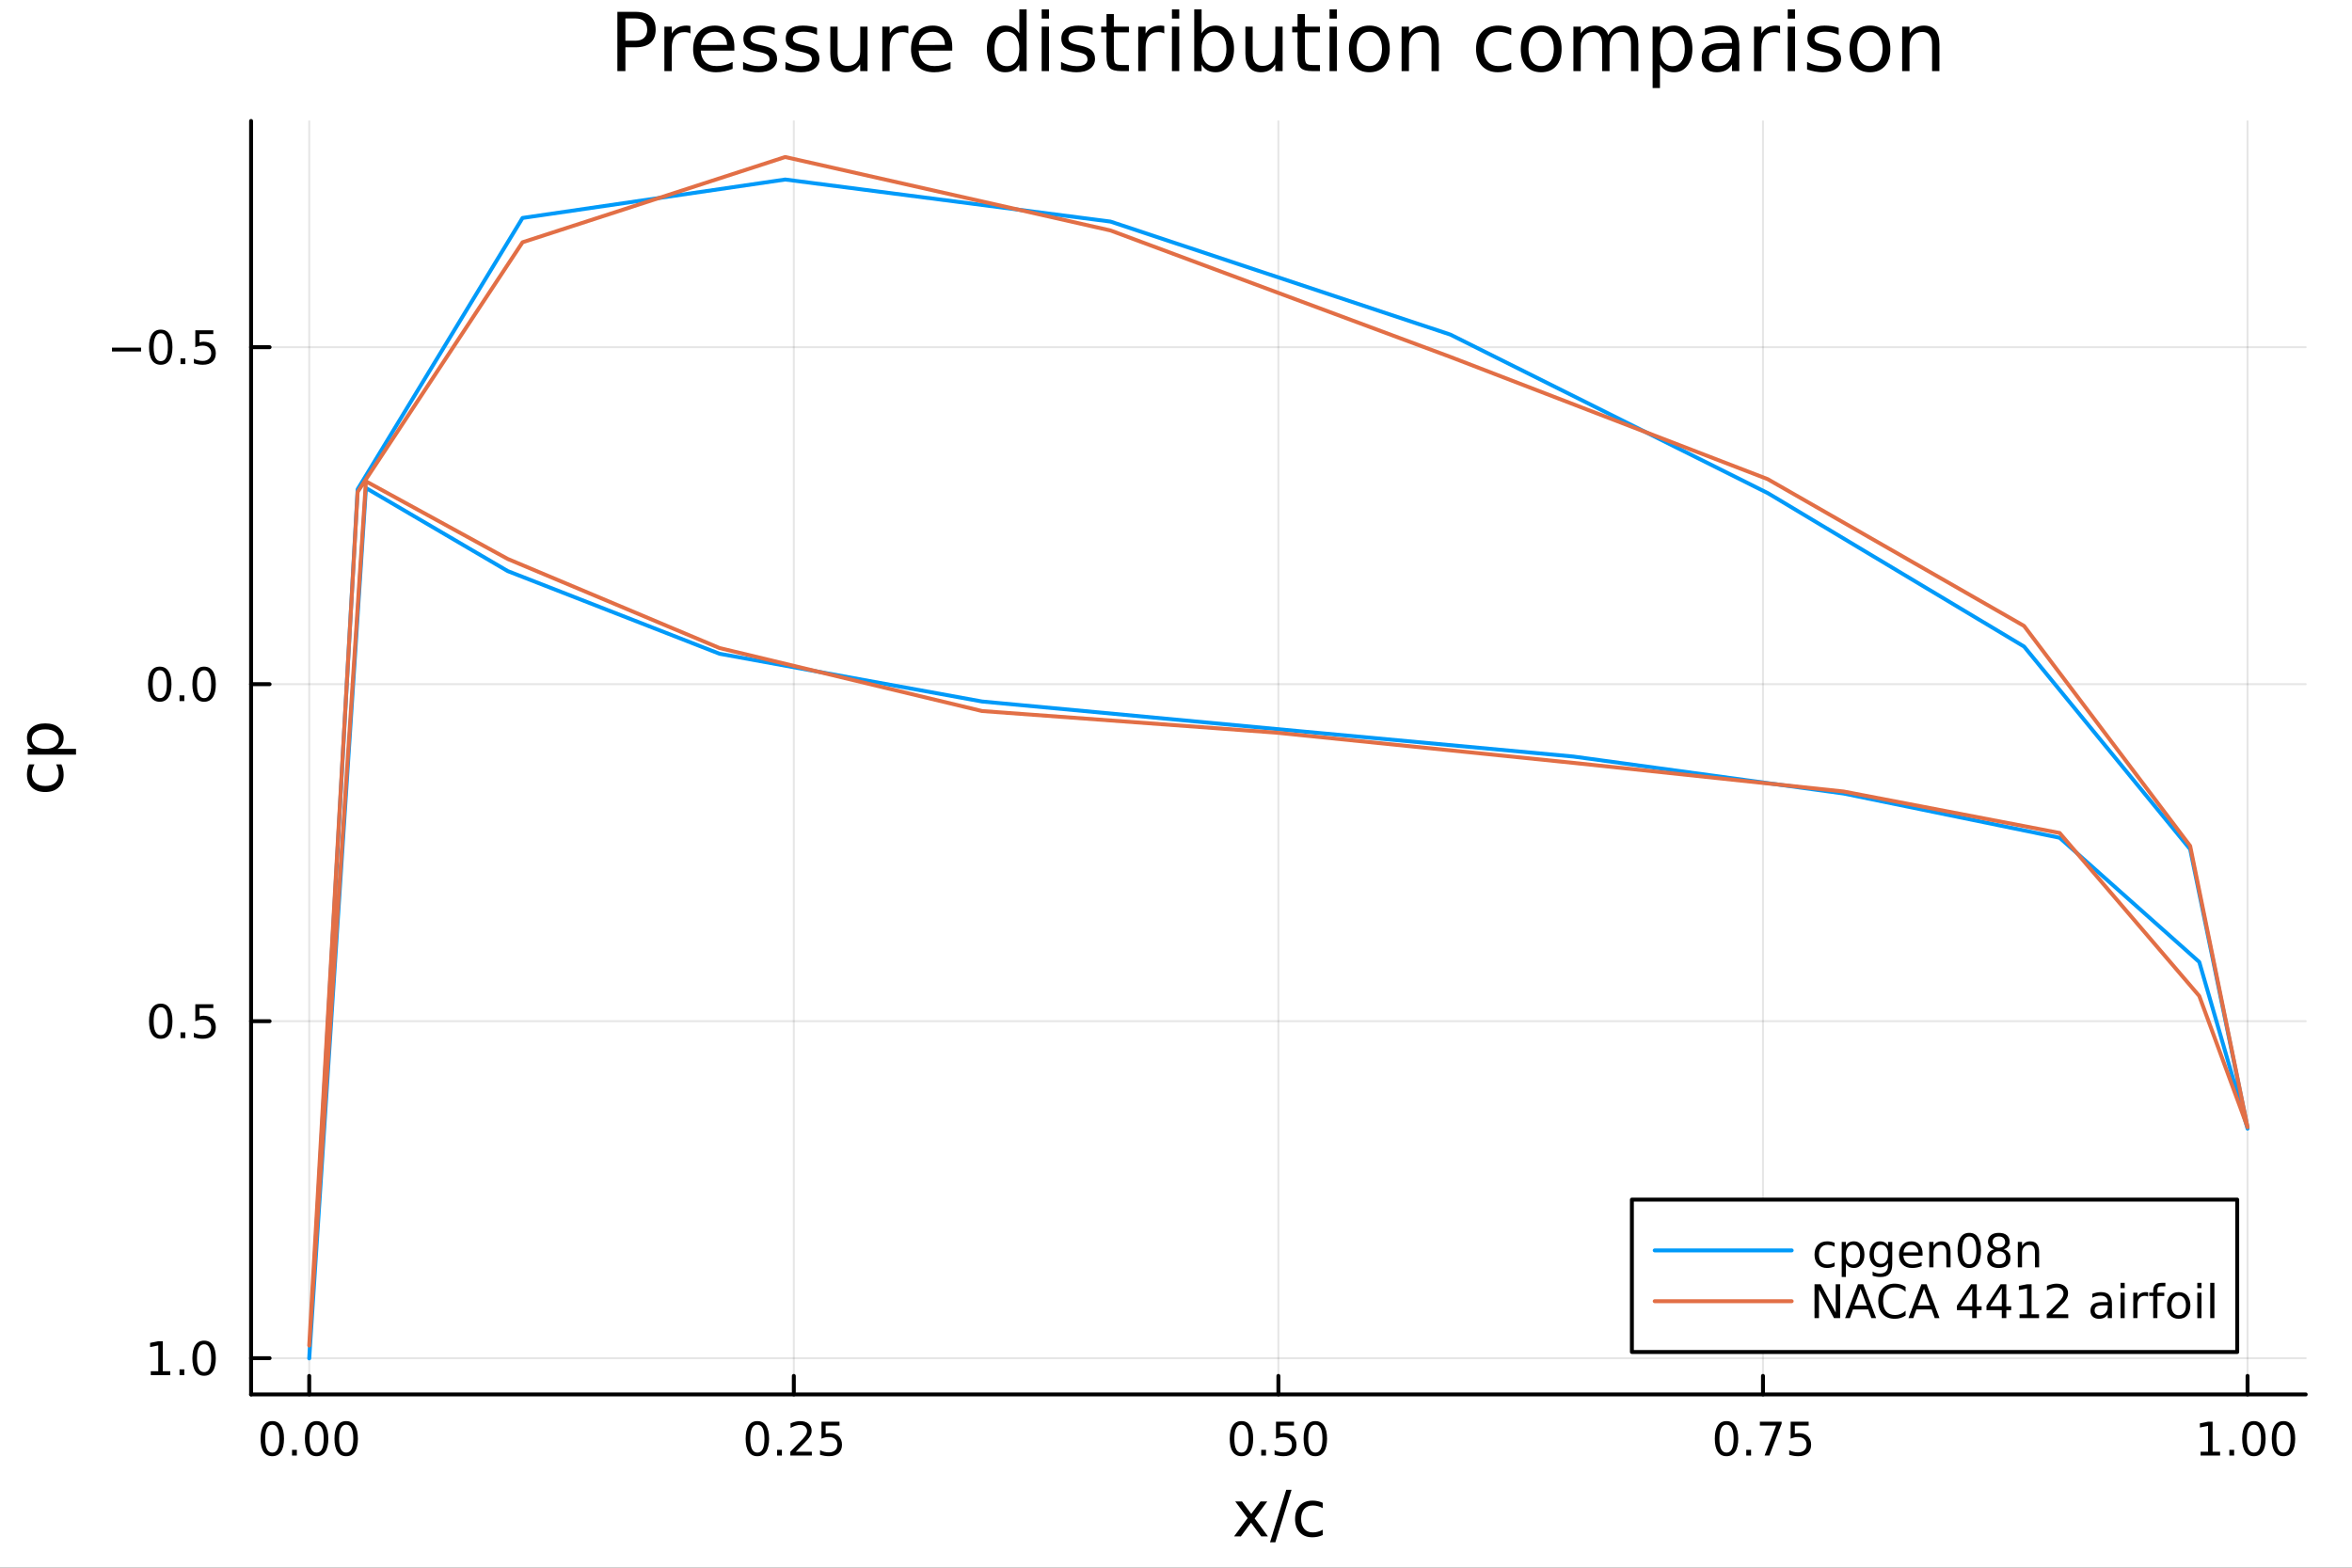 <svg xmlns="http://www.w3.org/2000/svg" xmlns:xlink="http://www.w3.org/1999/xlink" width="600" height="400" viewBox="0 0 2400 1600">
<rect x="0" y="0" width="2400" height="1600" fill="#333333" stroke="none"/>
<defs>
  <clipPath id="clip880">
    <rect x="0" y="0" width="2400" height="1600"></rect>
  </clipPath>
</defs>
<path clip-path="url(#clip880)" d="M0 1600 L2400 1600 L2400 0 L0 0  Z" fill="#ffffff" fill-rule="evenodd" fill-opacity="1"></path>
<defs>
  <clipPath id="clip881">
    <rect x="480" y="0" width="1681" height="1600"></rect>
  </clipPath>
</defs>
<path clip-path="url(#clip880)" d="M256.209 1423.18 L2352.76 1423.18 L2352.76 123.472 L256.209 123.472  Z" fill="#ffffff" fill-rule="evenodd" fill-opacity="1"></path>
<defs>
  <clipPath id="clip882">
    <rect x="256" y="123" width="2098" height="1301"></rect>
  </clipPath>
</defs>
<polyline clip-path="url(#clip882)" style="stroke:#000000; stroke-linecap:round; stroke-linejoin:round; stroke-width:2; stroke-opacity:0.1; fill:none" points="315.545,123.472 315.545,1423.18 "></polyline>
<polyline clip-path="url(#clip882)" style="stroke:#000000; stroke-linecap:round; stroke-linejoin:round; stroke-width:2; stroke-opacity:0.1; fill:none" points="810.014,123.472 810.014,1423.18 "></polyline>
<polyline clip-path="url(#clip882)" style="stroke:#000000; stroke-linecap:round; stroke-linejoin:round; stroke-width:2; stroke-opacity:0.1; fill:none" points="1304.48,123.472 1304.48,1423.18 "></polyline>
<polyline clip-path="url(#clip882)" style="stroke:#000000; stroke-linecap:round; stroke-linejoin:round; stroke-width:2; stroke-opacity:0.1; fill:none" points="1798.95,123.472 1798.95,1423.18 "></polyline>
<polyline clip-path="url(#clip882)" style="stroke:#000000; stroke-linecap:round; stroke-linejoin:round; stroke-width:2; stroke-opacity:0.1; fill:none" points="2293.42,123.472 2293.42,1423.18 "></polyline>
<polyline clip-path="url(#clip880)" style="stroke:#000000; stroke-linecap:round; stroke-linejoin:round; stroke-width:4; stroke-opacity:1; fill:none" points="256.209,1423.18 2352.76,1423.18 "></polyline>
<polyline clip-path="url(#clip880)" style="stroke:#000000; stroke-linecap:round; stroke-linejoin:round; stroke-width:4; stroke-opacity:1; fill:none" points="315.545,1423.18 315.545,1404.28 "></polyline>
<polyline clip-path="url(#clip880)" style="stroke:#000000; stroke-linecap:round; stroke-linejoin:round; stroke-width:4; stroke-opacity:1; fill:none" points="810.014,1423.18 810.014,1404.28 "></polyline>
<polyline clip-path="url(#clip880)" style="stroke:#000000; stroke-linecap:round; stroke-linejoin:round; stroke-width:4; stroke-opacity:1; fill:none" points="1304.48,1423.18 1304.48,1404.28 "></polyline>
<polyline clip-path="url(#clip880)" style="stroke:#000000; stroke-linecap:round; stroke-linejoin:round; stroke-width:4; stroke-opacity:1; fill:none" points="1798.95,1423.18 1798.95,1404.28 "></polyline>
<polyline clip-path="url(#clip880)" style="stroke:#000000; stroke-linecap:round; stroke-linejoin:round; stroke-width:4; stroke-opacity:1; fill:none" points="2293.42,1423.18 2293.42,1404.28 "></polyline>
<path clip-path="url(#clip880)" d="M277.848 1454.1 Q274.237 1454.1 272.409 1457.66 Q270.603 1461.2 270.603 1468.33 Q270.603 1475.44 272.409 1479.01 Q274.237 1482.55 277.848 1482.55 Q281.483 1482.55 283.288 1479.01 Q285.117 1475.44 285.117 1468.33 Q285.117 1461.2 283.288 1457.66 Q281.483 1454.1 277.848 1454.1 M277.848 1450.39 Q283.659 1450.39 286.714 1455 Q289.793 1459.58 289.793 1468.33 Q289.793 1477.06 286.714 1481.67 Q283.659 1486.25 277.848 1486.25 Q272.038 1486.25 268.96 1481.67 Q265.904 1477.06 265.904 1468.33 Q265.904 1459.58 268.96 1455 Q272.038 1450.39 277.848 1450.39 Z" fill="#000000" fill-rule="nonzero" fill-opacity="1"></path><path clip-path="url(#clip880)" d="M298.01 1479.7 L302.895 1479.7 L302.895 1485.58 L298.01 1485.58 L298.01 1479.7 Z" fill="#000000" fill-rule="nonzero" fill-opacity="1"></path><path clip-path="url(#clip880)" d="M323.08 1454.1 Q319.468 1454.1 317.64 1457.66 Q315.834 1461.2 315.834 1468.33 Q315.834 1475.44 317.64 1479.01 Q319.468 1482.55 323.08 1482.55 Q326.714 1482.55 328.519 1479.01 Q330.348 1475.44 330.348 1468.33 Q330.348 1461.2 328.519 1457.66 Q326.714 1454.1 323.08 1454.1 M323.08 1450.39 Q328.89 1450.39 331.945 1455 Q335.024 1459.58 335.024 1468.33 Q335.024 1477.06 331.945 1481.67 Q328.89 1486.25 323.08 1486.25 Q317.269 1486.25 314.191 1481.67 Q311.135 1477.06 311.135 1468.33 Q311.135 1459.58 314.191 1455 Q317.269 1450.39 323.08 1450.39 Z" fill="#000000" fill-rule="nonzero" fill-opacity="1"></path><path clip-path="url(#clip880)" d="M353.241 1454.1 Q349.63 1454.1 347.802 1457.66 Q345.996 1461.2 345.996 1468.33 Q345.996 1475.44 347.802 1479.01 Q349.63 1482.55 353.241 1482.55 Q356.876 1482.55 358.681 1479.01 Q360.51 1475.44 360.51 1468.33 Q360.51 1461.2 358.681 1457.66 Q356.876 1454.1 353.241 1454.1 M353.241 1450.39 Q359.052 1450.39 362.107 1455 Q365.186 1459.58 365.186 1468.33 Q365.186 1477.06 362.107 1481.67 Q359.052 1486.25 353.241 1486.25 Q347.431 1486.25 344.353 1481.67 Q341.297 1477.06 341.297 1468.33 Q341.297 1459.58 344.353 1455 Q347.431 1450.39 353.241 1450.39 Z" fill="#000000" fill-rule="nonzero" fill-opacity="1"></path><path clip-path="url(#clip880)" d="M772.815 1454.1 Q769.204 1454.1 767.375 1457.66 Q765.569 1461.2 765.569 1468.33 Q765.569 1475.44 767.375 1479.01 Q769.204 1482.55 772.815 1482.55 Q776.449 1482.55 778.255 1479.01 Q780.083 1475.44 780.083 1468.33 Q780.083 1461.2 778.255 1457.66 Q776.449 1454.1 772.815 1454.1 M772.815 1450.39 Q778.625 1450.39 781.68 1455 Q784.759 1459.58 784.759 1468.33 Q784.759 1477.06 781.68 1481.67 Q778.625 1486.25 772.815 1486.25 Q767.005 1486.25 763.926 1481.67 Q760.87 1477.06 760.87 1468.33 Q760.87 1459.58 763.926 1455 Q767.005 1450.39 772.815 1450.39 Z" fill="#000000" fill-rule="nonzero" fill-opacity="1"></path><path clip-path="url(#clip880)" d="M792.977 1479.7 L797.861 1479.7 L797.861 1485.58 L792.977 1485.58 L792.977 1479.7 Z" fill="#000000" fill-rule="nonzero" fill-opacity="1"></path><path clip-path="url(#clip880)" d="M812.074 1481.64 L828.393 1481.64 L828.393 1485.58 L806.449 1485.58 L806.449 1481.64 Q809.111 1478.89 813.694 1474.26 Q818.301 1469.61 819.481 1468.27 Q821.726 1465.74 822.606 1464.01 Q823.509 1462.25 823.509 1460.56 Q823.509 1457.8 821.564 1456.07 Q819.643 1454.33 816.541 1454.33 Q814.342 1454.33 811.889 1455.09 Q809.458 1455.86 806.68 1457.41 L806.68 1452.69 Q809.504 1451.55 811.958 1450.97 Q814.412 1450.39 816.449 1450.39 Q821.819 1450.39 825.014 1453.08 Q828.208 1455.77 828.208 1460.26 Q828.208 1462.39 827.398 1464.31 Q826.611 1466.2 824.504 1468.8 Q823.926 1469.47 820.824 1472.69 Q817.722 1475.88 812.074 1481.64 Z" fill="#000000" fill-rule="nonzero" fill-opacity="1"></path><path clip-path="url(#clip880)" d="M838.254 1451.02 L856.611 1451.02 L856.611 1454.96 L842.537 1454.96 L842.537 1463.43 Q843.555 1463.08 844.574 1462.92 Q845.592 1462.73 846.611 1462.73 Q852.398 1462.73 855.777 1465.9 Q859.157 1469.08 859.157 1474.49 Q859.157 1480.07 855.685 1483.17 Q852.212 1486.25 845.893 1486.25 Q843.717 1486.25 841.449 1485.88 Q839.203 1485.51 836.796 1484.77 L836.796 1480.07 Q838.879 1481.2 841.101 1481.76 Q843.324 1482.32 845.8 1482.32 Q849.805 1482.32 852.143 1480.21 Q854.481 1478.1 854.481 1474.49 Q854.481 1470.88 852.143 1468.77 Q849.805 1466.67 845.8 1466.67 Q843.925 1466.67 842.05 1467.08 Q840.199 1467.5 838.254 1468.38 L838.254 1451.02 Z" fill="#000000" fill-rule="nonzero" fill-opacity="1"></path><path clip-path="url(#clip880)" d="M1266.79 1454.1 Q1263.17 1454.1 1261.35 1457.66 Q1259.54 1461.2 1259.54 1468.33 Q1259.54 1475.44 1261.35 1479.01 Q1263.17 1482.55 1266.79 1482.55 Q1270.42 1482.55 1272.23 1479.01 Q1274.05 1475.44 1274.05 1468.33 Q1274.05 1461.2 1272.23 1457.66 Q1270.42 1454.1 1266.79 1454.1 M1266.79 1450.39 Q1272.6 1450.39 1275.65 1455 Q1278.73 1459.58 1278.73 1468.33 Q1278.73 1477.06 1275.65 1481.67 Q1272.6 1486.25 1266.79 1486.25 Q1260.98 1486.25 1257.9 1481.67 Q1254.84 1477.06 1254.84 1468.33 Q1254.84 1459.58 1257.9 1455 Q1260.98 1450.39 1266.79 1450.39 Z" fill="#000000" fill-rule="nonzero" fill-opacity="1"></path><path clip-path="url(#clip880)" d="M1286.95 1479.7 L1291.83 1479.7 L1291.83 1485.58 L1286.95 1485.58 L1286.95 1479.7 Z" fill="#000000" fill-rule="nonzero" fill-opacity="1"></path><path clip-path="url(#clip880)" d="M1302.06 1451.02 L1320.42 1451.02 L1320.42 1454.96 L1306.35 1454.96 L1306.35 1463.43 Q1307.36 1463.08 1308.38 1462.92 Q1309.4 1462.73 1310.42 1462.73 Q1316.21 1462.73 1319.59 1465.9 Q1322.97 1469.08 1322.97 1474.49 Q1322.97 1480.07 1319.49 1483.17 Q1316.02 1486.25 1309.7 1486.25 Q1307.53 1486.25 1305.26 1485.88 Q1303.01 1485.51 1300.6 1484.77 L1300.6 1480.07 Q1302.69 1481.2 1304.91 1481.76 Q1307.13 1482.32 1309.61 1482.32 Q1313.61 1482.32 1315.95 1480.21 Q1318.29 1478.1 1318.29 1474.49 Q1318.29 1470.88 1315.95 1468.77 Q1313.61 1466.67 1309.61 1466.67 Q1307.73 1466.67 1305.86 1467.08 Q1304.01 1467.5 1302.06 1468.38 L1302.06 1451.02 Z" fill="#000000" fill-rule="nonzero" fill-opacity="1"></path><path clip-path="url(#clip880)" d="M1342.18 1454.1 Q1338.57 1454.1 1336.74 1457.66 Q1334.93 1461.2 1334.93 1468.33 Q1334.93 1475.44 1336.74 1479.01 Q1338.57 1482.55 1342.18 1482.55 Q1345.81 1482.55 1347.62 1479.01 Q1349.45 1475.44 1349.45 1468.33 Q1349.45 1461.2 1347.62 1457.66 Q1345.81 1454.1 1342.18 1454.1 M1342.18 1450.39 Q1347.99 1450.39 1351.04 1455 Q1354.12 1459.58 1354.12 1468.33 Q1354.12 1477.06 1351.04 1481.67 Q1347.99 1486.25 1342.18 1486.25 Q1336.37 1486.25 1333.29 1481.67 Q1330.23 1477.06 1330.23 1468.33 Q1330.23 1459.58 1333.29 1455 Q1336.37 1450.39 1342.18 1450.39 Z" fill="#000000" fill-rule="nonzero" fill-opacity="1"></path><path clip-path="url(#clip880)" d="M1761.75 1454.1 Q1758.14 1454.1 1756.31 1457.66 Q1754.51 1461.2 1754.51 1468.33 Q1754.51 1475.44 1756.31 1479.01 Q1758.14 1482.55 1761.75 1482.55 Q1765.39 1482.55 1767.19 1479.01 Q1769.02 1475.44 1769.02 1468.33 Q1769.02 1461.2 1767.19 1457.66 Q1765.39 1454.1 1761.75 1454.1 M1761.75 1450.39 Q1767.56 1450.39 1770.62 1455 Q1773.7 1459.58 1773.7 1468.33 Q1773.7 1477.06 1770.62 1481.67 Q1767.56 1486.25 1761.75 1486.25 Q1755.94 1486.25 1752.86 1481.67 Q1749.81 1477.06 1749.81 1468.33 Q1749.81 1459.58 1752.86 1455 Q1755.94 1450.39 1761.75 1450.39 Z" fill="#000000" fill-rule="nonzero" fill-opacity="1"></path><path clip-path="url(#clip880)" d="M1781.91 1479.7 L1786.8 1479.7 L1786.8 1485.58 L1781.91 1485.58 L1781.91 1479.7 Z" fill="#000000" fill-rule="nonzero" fill-opacity="1"></path><path clip-path="url(#clip880)" d="M1795.8 1451.02 L1818.02 1451.02 L1818.02 1453.01 L1805.48 1485.58 L1800.59 1485.58 L1812.4 1454.96 L1795.8 1454.96 L1795.8 1451.02 Z" fill="#000000" fill-rule="nonzero" fill-opacity="1"></path><path clip-path="url(#clip880)" d="M1827.19 1451.02 L1845.55 1451.02 L1845.55 1454.96 L1831.47 1454.96 L1831.47 1463.43 Q1832.49 1463.08 1833.51 1462.92 Q1834.53 1462.73 1835.55 1462.73 Q1841.34 1462.73 1844.71 1465.9 Q1848.09 1469.08 1848.09 1474.49 Q1848.09 1480.07 1844.62 1483.17 Q1841.15 1486.25 1834.83 1486.25 Q1832.65 1486.25 1830.39 1485.88 Q1828.14 1485.51 1825.73 1484.77 L1825.73 1480.07 Q1827.82 1481.2 1830.04 1481.76 Q1832.26 1482.32 1834.74 1482.32 Q1838.74 1482.32 1841.08 1480.21 Q1843.42 1478.1 1843.42 1474.49 Q1843.42 1470.88 1841.08 1468.77 Q1838.74 1466.67 1834.74 1466.67 Q1832.86 1466.67 1830.99 1467.08 Q1829.14 1467.5 1827.19 1468.38 L1827.19 1451.02 Z" fill="#000000" fill-rule="nonzero" fill-opacity="1"></path><path clip-path="url(#clip880)" d="M2245.49 1481.64 L2253.13 1481.64 L2253.13 1455.28 L2244.82 1456.95 L2244.82 1452.69 L2253.08 1451.02 L2257.76 1451.02 L2257.76 1481.64 L2265.4 1481.64 L2265.4 1485.58 L2245.49 1485.58 L2245.49 1481.64 Z" fill="#000000" fill-rule="nonzero" fill-opacity="1"></path><path clip-path="url(#clip880)" d="M2274.84 1479.7 L2279.73 1479.7 L2279.73 1485.58 L2274.84 1485.58 L2274.84 1479.7 Z" fill="#000000" fill-rule="nonzero" fill-opacity="1"></path><path clip-path="url(#clip880)" d="M2299.91 1454.1 Q2296.3 1454.1 2294.47 1457.66 Q2292.67 1461.2 2292.67 1468.33 Q2292.67 1475.44 2294.47 1479.01 Q2296.3 1482.55 2299.91 1482.55 Q2303.55 1482.55 2305.35 1479.01 Q2307.18 1475.44 2307.18 1468.33 Q2307.18 1461.2 2305.35 1457.66 Q2303.55 1454.1 2299.91 1454.1 M2299.91 1450.39 Q2305.72 1450.39 2308.78 1455 Q2311.86 1459.58 2311.86 1468.33 Q2311.86 1477.06 2308.78 1481.67 Q2305.72 1486.25 2299.91 1486.25 Q2294.1 1486.25 2291.02 1481.67 Q2287.97 1477.06 2287.97 1468.33 Q2287.97 1459.58 2291.02 1455 Q2294.1 1450.39 2299.91 1450.39 Z" fill="#000000" fill-rule="nonzero" fill-opacity="1"></path><path clip-path="url(#clip880)" d="M2330.07 1454.1 Q2326.46 1454.1 2324.63 1457.66 Q2322.83 1461.2 2322.83 1468.33 Q2322.83 1475.44 2324.63 1479.01 Q2326.46 1482.55 2330.07 1482.55 Q2333.71 1482.55 2335.51 1479.01 Q2337.34 1475.44 2337.34 1468.33 Q2337.34 1461.2 2335.51 1457.66 Q2333.71 1454.1 2330.07 1454.1 M2330.07 1450.39 Q2335.88 1450.39 2338.94 1455 Q2342.02 1459.58 2342.02 1468.33 Q2342.02 1477.06 2338.94 1481.67 Q2335.88 1486.25 2330.07 1486.25 Q2324.26 1486.25 2321.19 1481.67 Q2318.13 1477.06 2318.13 1468.33 Q2318.13 1459.58 2321.19 1455 Q2324.26 1450.39 2330.07 1450.39 Z" fill="#000000" fill-rule="nonzero" fill-opacity="1"></path><path clip-path="url(#clip880)" d="M1293.15 1532.4 L1280.26 1549.74 L1293.82 1568.04 L1286.91 1568.04 L1276.54 1554.04 L1266.16 1568.04 L1259.25 1568.04 L1273.1 1549.39 L1260.43 1532.4 L1267.34 1532.4 L1276.79 1545.1 L1286.24 1532.4 L1293.15 1532.4 Z" fill="#000000" fill-rule="nonzero" fill-opacity="1"></path><path clip-path="url(#clip880)" d="M1312.5 1520.52 L1317.91 1520.52 L1301.36 1574.09 L1295.95 1574.09 L1312.5 1520.52 Z" fill="#000000" fill-rule="nonzero" fill-opacity="1"></path><path clip-path="url(#clip880)" d="M1349.71 1533.76 L1349.71 1539.24 Q1347.23 1537.87 1344.71 1537.2 Q1342.23 1536.5 1339.68 1536.5 Q1333.99 1536.5 1330.84 1540.13 Q1327.69 1543.73 1327.69 1550.25 Q1327.69 1556.78 1330.84 1560.4 Q1333.99 1564 1339.68 1564 Q1342.23 1564 1344.71 1563.33 Q1347.23 1562.63 1349.71 1561.26 L1349.71 1566.68 Q1347.26 1567.82 1344.62 1568.39 Q1342.01 1568.97 1339.05 1568.97 Q1331 1568.97 1326.25 1563.91 Q1321.51 1558.85 1321.51 1550.25 Q1321.51 1541.53 1326.28 1536.53 Q1331.09 1531.54 1339.43 1531.54 Q1342.14 1531.54 1344.71 1532.11 Q1347.29 1532.65 1349.71 1533.76 Z" fill="#000000" fill-rule="nonzero" fill-opacity="1"></path><polyline clip-path="url(#clip882)" style="stroke:#000000; stroke-linecap:round; stroke-linejoin:round; stroke-width:2; stroke-opacity:0.1; fill:none" points="256.209,354.341 2352.76,354.341 "></polyline>
<polyline clip-path="url(#clip882)" style="stroke:#000000; stroke-linecap:round; stroke-linejoin:round; stroke-width:2; stroke-opacity:0.1; fill:none" points="256.209,698.285 2352.76,698.285 "></polyline>
<polyline clip-path="url(#clip882)" style="stroke:#000000; stroke-linecap:round; stroke-linejoin:round; stroke-width:2; stroke-opacity:0.1; fill:none" points="256.209,1042.23 2352.76,1042.23 "></polyline>
<polyline clip-path="url(#clip882)" style="stroke:#000000; stroke-linecap:round; stroke-linejoin:round; stroke-width:2; stroke-opacity:0.1; fill:none" points="256.209,1386.17 2352.76,1386.17 "></polyline>
<polyline clip-path="url(#clip880)" style="stroke:#000000; stroke-linecap:round; stroke-linejoin:round; stroke-width:4; stroke-opacity:1; fill:none" points="256.209,123.472 256.209,1423.18 "></polyline>
<polyline clip-path="url(#clip880)" style="stroke:#000000; stroke-linecap:round; stroke-linejoin:round; stroke-width:4; stroke-opacity:1; fill:none" points="256.209,354.341 275.106,354.341 "></polyline>
<polyline clip-path="url(#clip880)" style="stroke:#000000; stroke-linecap:round; stroke-linejoin:round; stroke-width:4; stroke-opacity:1; fill:none" points="256.209,698.285 275.106,698.285 "></polyline>
<polyline clip-path="url(#clip880)" style="stroke:#000000; stroke-linecap:round; stroke-linejoin:round; stroke-width:4; stroke-opacity:1; fill:none" points="256.209,1042.23 275.106,1042.23 "></polyline>
<polyline clip-path="url(#clip880)" style="stroke:#000000; stroke-linecap:round; stroke-linejoin:round; stroke-width:4; stroke-opacity:1; fill:none" points="256.209,1386.17 275.106,1386.17 "></polyline>
<path clip-path="url(#clip880)" d="M114.26 354.793 L143.936 354.793 L143.936 358.728 L114.26 358.728 L114.26 354.793 Z" fill="#000000" fill-rule="nonzero" fill-opacity="1"></path><path clip-path="url(#clip880)" d="M164.028 340.14 Q160.417 340.14 158.589 343.705 Q156.783 347.246 156.783 354.376 Q156.783 361.482 158.589 365.047 Q160.417 368.589 164.028 368.589 Q167.663 368.589 169.468 365.047 Q171.297 361.482 171.297 354.376 Q171.297 347.246 169.468 343.705 Q167.663 340.14 164.028 340.14 M164.028 336.436 Q169.839 336.436 172.894 341.043 Q175.973 345.626 175.973 354.376 Q175.973 363.103 172.894 367.709 Q169.839 372.292 164.028 372.292 Q158.218 372.292 155.14 367.709 Q152.084 363.103 152.084 354.376 Q152.084 345.626 155.14 341.043 Q158.218 336.436 164.028 336.436 Z" fill="#000000" fill-rule="nonzero" fill-opacity="1"></path><path clip-path="url(#clip880)" d="M184.19 365.742 L189.075 365.742 L189.075 371.621 L184.19 371.621 L184.19 365.742 Z" fill="#000000" fill-rule="nonzero" fill-opacity="1"></path><path clip-path="url(#clip880)" d="M199.306 337.061 L217.662 337.061 L217.662 340.996 L203.588 340.996 L203.588 349.469 Q204.607 349.121 205.625 348.959 Q206.644 348.774 207.662 348.774 Q213.449 348.774 216.829 351.945 Q220.209 355.117 220.209 360.533 Q220.209 366.112 216.736 369.214 Q213.264 372.292 206.945 372.292 Q204.769 372.292 202.5 371.922 Q200.255 371.552 197.848 370.811 L197.848 366.112 Q199.931 367.246 202.153 367.802 Q204.375 368.357 206.852 368.357 Q210.857 368.357 213.195 366.251 Q215.533 364.144 215.533 360.533 Q215.533 356.922 213.195 354.816 Q210.857 352.709 206.852 352.709 Q204.977 352.709 203.102 353.126 Q201.25 353.543 199.306 354.422 L199.306 337.061 Z" fill="#000000" fill-rule="nonzero" fill-opacity="1"></path><path clip-path="url(#clip880)" d="M163.033 684.084 Q159.422 684.084 157.593 687.648 Q155.788 691.19 155.788 698.32 Q155.788 705.426 157.593 708.991 Q159.422 712.533 163.033 712.533 Q166.667 712.533 168.473 708.991 Q170.302 705.426 170.302 698.32 Q170.302 691.19 168.473 687.648 Q166.667 684.084 163.033 684.084 M163.033 680.38 Q168.843 680.38 171.899 684.986 Q174.977 689.57 174.977 698.32 Q174.977 707.046 171.899 711.653 Q168.843 716.236 163.033 716.236 Q157.223 716.236 154.144 711.653 Q151.089 707.046 151.089 698.32 Q151.089 689.57 154.144 684.986 Q157.223 680.38 163.033 680.38 Z" fill="#000000" fill-rule="nonzero" fill-opacity="1"></path><path clip-path="url(#clip880)" d="M183.195 709.685 L188.079 709.685 L188.079 715.565 L183.195 715.565 L183.195 709.685 Z" fill="#000000" fill-rule="nonzero" fill-opacity="1"></path><path clip-path="url(#clip880)" d="M208.264 684.084 Q204.653 684.084 202.824 687.648 Q201.019 691.19 201.019 698.32 Q201.019 705.426 202.824 708.991 Q204.653 712.533 208.264 712.533 Q211.899 712.533 213.704 708.991 Q215.533 705.426 215.533 698.32 Q215.533 691.19 213.704 687.648 Q211.899 684.084 208.264 684.084 M208.264 680.38 Q214.074 680.38 217.13 684.986 Q220.209 689.57 220.209 698.32 Q220.209 707.046 217.13 711.653 Q214.074 716.236 208.264 716.236 Q202.454 716.236 199.375 711.653 Q196.32 707.046 196.32 698.32 Q196.32 689.57 199.375 684.986 Q202.454 680.38 208.264 680.38 Z" fill="#000000" fill-rule="nonzero" fill-opacity="1"></path><path clip-path="url(#clip880)" d="M164.028 1028.03 Q160.417 1028.03 158.589 1031.59 Q156.783 1035.13 156.783 1042.26 Q156.783 1049.37 158.589 1052.93 Q160.417 1056.48 164.028 1056.48 Q167.663 1056.48 169.468 1052.93 Q171.297 1049.37 171.297 1042.26 Q171.297 1035.13 169.468 1031.59 Q167.663 1028.03 164.028 1028.03 M164.028 1024.32 Q169.839 1024.32 172.894 1028.93 Q175.973 1033.51 175.973 1042.26 Q175.973 1050.99 172.894 1055.6 Q169.839 1060.18 164.028 1060.18 Q158.218 1060.18 155.14 1055.6 Q152.084 1050.99 152.084 1042.26 Q152.084 1033.51 155.14 1028.93 Q158.218 1024.32 164.028 1024.32 Z" fill="#000000" fill-rule="nonzero" fill-opacity="1"></path><path clip-path="url(#clip880)" d="M184.19 1053.63 L189.075 1053.63 L189.075 1059.51 L184.19 1059.51 L184.19 1053.63 Z" fill="#000000" fill-rule="nonzero" fill-opacity="1"></path><path clip-path="url(#clip880)" d="M199.306 1024.95 L217.662 1024.95 L217.662 1028.88 L203.588 1028.88 L203.588 1037.36 Q204.607 1037.01 205.625 1036.85 Q206.644 1036.66 207.662 1036.66 Q213.449 1036.66 216.829 1039.83 Q220.209 1043 220.209 1048.42 Q220.209 1054 216.736 1057.1 Q213.264 1060.18 206.945 1060.18 Q204.769 1060.18 202.5 1059.81 Q200.255 1059.44 197.848 1058.7 L197.848 1054 Q199.931 1055.13 202.153 1055.69 Q204.375 1056.24 206.852 1056.24 Q210.857 1056.24 213.195 1054.14 Q215.533 1052.03 215.533 1048.42 Q215.533 1044.81 213.195 1042.7 Q210.857 1040.6 206.852 1040.6 Q204.977 1040.6 203.102 1041.01 Q201.25 1041.43 199.306 1042.31 L199.306 1024.95 Z" fill="#000000" fill-rule="nonzero" fill-opacity="1"></path><path clip-path="url(#clip880)" d="M153.843 1399.52 L161.482 1399.52 L161.482 1373.15 L153.172 1374.82 L153.172 1370.56 L161.436 1368.89 L166.112 1368.89 L166.112 1399.52 L173.751 1399.52 L173.751 1403.45 L153.843 1403.45 L153.843 1399.52 Z" fill="#000000" fill-rule="nonzero" fill-opacity="1"></path><path clip-path="url(#clip880)" d="M183.195 1397.57 L188.079 1397.57 L188.079 1403.45 L183.195 1403.45 L183.195 1397.57 Z" fill="#000000" fill-rule="nonzero" fill-opacity="1"></path><path clip-path="url(#clip880)" d="M208.264 1371.97 Q204.653 1371.97 202.824 1375.54 Q201.019 1379.08 201.019 1386.21 Q201.019 1393.31 202.824 1396.88 Q204.653 1400.42 208.264 1400.42 Q211.899 1400.42 213.704 1396.88 Q215.533 1393.31 215.533 1386.21 Q215.533 1379.08 213.704 1375.54 Q211.899 1371.97 208.264 1371.97 M208.264 1368.27 Q214.074 1368.27 217.13 1372.87 Q220.209 1377.46 220.209 1386.21 Q220.209 1394.93 217.13 1399.54 Q214.074 1404.12 208.264 1404.12 Q202.454 1404.12 199.375 1399.54 Q196.32 1394.93 196.32 1386.21 Q196.32 1377.46 199.375 1372.87 Q202.454 1368.27 208.264 1368.27 Z" fill="#000000" fill-rule="nonzero" fill-opacity="1"></path><path clip-path="url(#clip880)" d="M29.725 780.153 L35.199 780.153 Q33.831 782.636 33.162 785.15 Q32.462 787.633 32.462 790.179 Q32.462 795.876 36.09 799.028 Q39.687 802.179 46.212 802.179 Q52.737 802.179 56.365 799.028 Q59.962 795.876 59.962 790.179 Q59.962 787.633 59.294 785.15 Q58.593 782.636 57.225 780.153 L62.636 780.153 Q63.781 782.604 64.354 785.246 Q64.927 787.856 64.927 790.816 Q64.927 798.868 59.866 803.611 Q54.806 808.353 46.212 808.353 Q37.491 808.353 32.494 803.579 Q27.497 798.773 27.497 790.434 Q27.497 787.728 28.07 785.15 Q28.611 782.572 29.725 780.153 Z" fill="#000000" fill-rule="nonzero" fill-opacity="1"></path><path clip-path="url(#clip880)" d="M58.657 764.303 L77.563 764.303 L77.563 770.191 L28.356 770.191 L28.356 764.303 L33.767 764.303 Q30.584 762.457 29.056 759.656 Q27.497 756.823 27.497 752.908 Q27.497 746.415 32.653 742.373 Q37.809 738.299 46.212 738.299 Q54.615 738.299 59.771 742.373 Q64.927 746.415 64.927 752.908 Q64.927 756.823 63.399 759.656 Q61.84 762.457 58.657 764.303 M46.212 744.378 Q39.751 744.378 36.09 747.052 Q32.398 749.693 32.398 754.34 Q32.398 758.987 36.09 761.661 Q39.751 764.303 46.212 764.303 Q52.673 764.303 56.365 761.661 Q60.026 758.987 60.026 754.34 Q60.026 749.693 56.365 747.052 Q52.673 744.378 46.212 744.378 Z" fill="#000000" fill-rule="nonzero" fill-opacity="1"></path><path clip-path="url(#clip880)" d="M638.169 18.82 L638.169 41.546 L648.459 41.546 Q654.17 41.546 657.29 38.589 Q660.409 35.632 660.409 30.163 Q660.409 24.735 657.29 21.778 Q654.17 18.82 648.459 18.82 L638.169 18.82 M629.986 12.096 L648.459 12.096 Q658.626 12.096 663.812 16.714 Q669.037 21.292 669.037 30.163 Q669.037 39.115 663.812 43.693 Q658.626 48.271 648.459 48.271 L638.169 48.271 L638.169 72.576 L629.986 72.576 L629.986 12.096 Z" fill="#000000" fill-rule="nonzero" fill-opacity="1"></path><path clip-path="url(#clip880)" d="M704.523 34.173 Q703.267 33.444 701.769 33.12 Q700.31 32.756 698.528 32.756 Q692.208 32.756 688.806 36.888 Q685.443 40.979 685.443 48.676 L685.443 72.576 L677.949 72.576 L677.949 27.206 L685.443 27.206 L685.443 34.254 Q687.793 30.122 691.56 28.138 Q695.328 26.112 700.715 26.112 Q701.485 26.112 702.417 26.234 Q703.348 26.315 704.483 26.517 L704.523 34.173 Z" fill="#000000" fill-rule="nonzero" fill-opacity="1"></path><path clip-path="url(#clip880)" d="M749.326 48.028 L749.326 51.673 L715.055 51.673 Q715.542 59.37 719.673 63.421 Q723.846 67.431 731.259 67.431 Q735.553 67.431 739.563 66.378 Q743.614 65.325 747.584 63.218 L747.584 70.267 Q743.574 71.968 739.361 72.86 Q735.148 73.751 730.813 73.751 Q719.957 73.751 713.597 67.431 Q707.278 61.112 707.278 50.337 Q707.278 39.197 713.273 32.675 Q719.309 26.112 729.517 26.112 Q738.672 26.112 743.979 32.026 Q749.326 37.9 749.326 48.028 M741.872 45.84 Q741.791 39.723 738.429 36.077 Q735.107 32.431 729.598 32.431 Q723.36 32.431 719.592 35.956 Q715.866 39.48 715.299 45.88 L741.872 45.84 Z" fill="#000000" fill-rule="nonzero" fill-opacity="1"></path><path clip-path="url(#clip880)" d="M790.483 28.543 L790.483 35.591 Q787.324 33.971 783.921 33.161 Q780.518 32.35 776.872 32.35 Q771.323 32.35 768.527 34.052 Q765.773 35.753 765.773 39.156 Q765.773 41.749 767.758 43.248 Q769.743 44.706 775.738 46.043 L778.29 46.61 Q786.23 48.311 789.552 51.43 Q792.914 54.509 792.914 60.059 Q792.914 66.378 787.891 70.064 Q782.908 73.751 774.158 73.751 Q770.512 73.751 766.542 73.022 Q762.613 72.333 758.238 70.915 L758.238 63.218 Q762.37 65.365 766.38 66.459 Q770.391 67.512 774.32 67.512 Q779.586 67.512 782.422 65.73 Q785.258 63.907 785.258 60.626 Q785.258 57.588 783.192 55.967 Q781.166 54.347 774.239 52.848 L771.647 52.24 Q764.72 50.782 761.641 47.785 Q758.562 44.746 758.562 39.48 Q758.562 33.08 763.099 29.596 Q767.636 26.112 775.981 26.112 Q780.113 26.112 783.759 26.72 Q787.405 27.327 790.483 28.543 Z" fill="#000000" fill-rule="nonzero" fill-opacity="1"></path><path clip-path="url(#clip880)" d="M833.706 28.543 L833.706 35.591 Q830.547 33.971 827.144 33.161 Q823.741 32.35 820.095 32.35 Q814.546 32.35 811.751 34.052 Q808.996 35.753 808.996 39.156 Q808.996 41.749 810.981 43.248 Q812.966 44.706 818.961 46.043 L821.513 46.61 Q829.453 48.311 832.775 51.43 Q836.137 54.509 836.137 60.059 Q836.137 66.378 831.114 70.064 Q826.131 73.751 817.381 73.751 Q813.735 73.751 809.766 73.022 Q805.836 72.333 801.461 70.915 L801.461 63.218 Q805.593 65.365 809.604 66.459 Q813.614 67.512 817.543 67.512 Q822.81 67.512 825.645 65.73 Q828.481 63.907 828.481 60.626 Q828.481 57.588 826.415 55.967 Q824.389 54.347 817.462 52.848 L814.87 52.24 Q807.943 50.782 804.864 47.785 Q801.785 44.746 801.785 39.48 Q801.785 33.08 806.322 29.596 Q810.859 26.112 819.204 26.112 Q823.336 26.112 826.982 26.72 Q830.628 27.327 833.706 28.543 Z" fill="#000000" fill-rule="nonzero" fill-opacity="1"></path><path clip-path="url(#clip880)" d="M847.236 54.671 L847.236 27.206 L854.69 27.206 L854.69 54.387 Q854.69 60.828 857.202 64.069 Q859.713 67.269 864.736 67.269 Q870.772 67.269 874.256 63.421 Q877.78 59.573 877.78 52.929 L877.78 27.206 L885.234 27.206 L885.234 72.576 L877.78 72.576 L877.78 65.608 Q875.066 69.74 871.461 71.766 Q867.896 73.751 863.157 73.751 Q855.338 73.751 851.287 68.89 Q847.236 64.029 847.236 54.671 M865.992 26.112 L865.992 26.112 Z" fill="#000000" fill-rule="nonzero" fill-opacity="1"></path><path clip-path="url(#clip880)" d="M926.877 34.173 Q925.621 33.444 924.123 33.12 Q922.664 32.756 920.882 32.756 Q914.562 32.756 911.16 36.888 Q907.797 40.979 907.797 48.676 L907.797 72.576 L900.303 72.576 L900.303 27.206 L907.797 27.206 L907.797 34.254 Q910.147 30.122 913.914 28.138 Q917.682 26.112 923.069 26.112 Q923.839 26.112 924.771 26.234 Q925.702 26.315 926.837 26.517 L926.877 34.173 Z" fill="#000000" fill-rule="nonzero" fill-opacity="1"></path><path clip-path="url(#clip880)" d="M971.68 48.028 L971.68 51.673 L937.41 51.673 Q937.896 59.37 942.028 63.421 Q946.2 67.431 953.613 67.431 Q957.907 67.431 961.918 66.378 Q965.968 65.325 969.938 63.218 L969.938 70.267 Q965.928 71.968 961.715 72.86 Q957.502 73.751 953.168 73.751 Q942.311 73.751 935.951 67.431 Q929.632 61.112 929.632 50.337 Q929.632 39.197 935.627 32.675 Q941.663 26.112 951.871 26.112 Q961.026 26.112 966.333 32.026 Q971.68 37.9 971.68 48.028 M964.227 45.84 Q964.146 39.723 960.783 36.077 Q957.462 32.431 951.952 32.431 Q945.714 32.431 941.947 35.956 Q938.22 39.48 937.653 45.88 L964.227 45.84 Z" fill="#000000" fill-rule="nonzero" fill-opacity="1"></path><path clip-path="url(#clip880)" d="M1040.14 34.092 L1040.14 9.544 L1047.59 9.544 L1047.59 72.576 L1040.14 72.576 L1040.14 65.77 Q1037.79 69.821 1034.19 71.806 Q1030.62 73.751 1025.6 73.751 Q1017.37 73.751 1012.19 67.188 Q1007.04 60.626 1007.04 49.931 Q1007.04 39.237 1012.19 32.675 Q1017.37 26.112 1025.6 26.112 Q1030.62 26.112 1034.19 28.097 Q1037.79 30.041 1040.14 34.092 M1014.74 49.931 Q1014.74 58.155 1018.1 62.854 Q1021.51 67.512 1027.42 67.512 Q1033.34 67.512 1036.74 62.854 Q1040.14 58.155 1040.14 49.931 Q1040.14 41.708 1036.74 37.05 Q1033.34 32.35 1027.42 32.35 Q1021.51 32.35 1018.1 37.05 Q1014.74 41.708 1014.74 49.931 Z" fill="#000000" fill-rule="nonzero" fill-opacity="1"></path><path clip-path="url(#clip880)" d="M1062.95 27.206 L1070.4 27.206 L1070.4 72.576 L1062.95 72.576 L1062.95 27.206 M1062.95 9.544 L1070.4 9.544 L1070.4 18.983 L1062.95 18.983 L1062.95 9.544 Z" fill="#000000" fill-rule="nonzero" fill-opacity="1"></path><path clip-path="url(#clip880)" d="M1114.92 28.543 L1114.92 35.591 Q1111.76 33.971 1108.36 33.161 Q1104.95 32.35 1101.31 32.35 Q1095.76 32.35 1092.96 34.052 Q1090.21 35.753 1090.21 39.156 Q1090.21 41.749 1092.19 43.248 Q1094.18 44.706 1100.17 46.043 L1102.73 46.61 Q1110.67 48.311 1113.99 51.43 Q1117.35 54.509 1117.35 60.059 Q1117.35 66.378 1112.33 70.064 Q1107.35 73.751 1098.6 73.751 Q1094.95 73.751 1090.98 73.022 Q1087.05 72.333 1082.68 70.915 L1082.68 63.218 Q1086.81 65.365 1090.82 66.459 Q1094.83 67.512 1098.76 67.512 Q1104.02 67.512 1106.86 65.73 Q1109.69 63.907 1109.69 60.626 Q1109.69 57.588 1107.63 55.967 Q1105.6 54.347 1098.68 52.848 L1096.08 52.24 Q1089.16 50.782 1086.08 47.785 Q1083 44.746 1083 39.48 Q1083 33.08 1087.54 29.596 Q1092.07 26.112 1100.42 26.112 Q1104.55 26.112 1108.2 26.72 Q1111.84 27.327 1114.92 28.543 Z" fill="#000000" fill-rule="nonzero" fill-opacity="1"></path><path clip-path="url(#clip880)" d="M1136.59 14.324 L1136.59 27.206 L1151.95 27.206 L1151.95 32.999 L1136.59 32.999 L1136.59 57.628 Q1136.59 63.178 1138.09 64.758 Q1139.63 66.338 1144.29 66.338 L1151.95 66.338 L1151.95 72.576 L1144.29 72.576 Q1135.66 72.576 1132.38 69.376 Q1129.1 66.135 1129.1 57.628 L1129.1 32.999 L1123.63 32.999 L1123.63 27.206 L1129.1 27.206 L1129.1 14.324 L1136.59 14.324 Z" fill="#000000" fill-rule="nonzero" fill-opacity="1"></path><path clip-path="url(#clip880)" d="M1188.04 34.173 Q1186.78 33.444 1185.28 33.12 Q1183.83 32.756 1182.04 32.756 Q1175.72 32.756 1172.32 36.888 Q1168.96 40.979 1168.96 48.676 L1168.96 72.576 L1161.47 72.576 L1161.47 27.206 L1168.96 27.206 L1168.96 34.254 Q1171.31 30.122 1175.08 28.138 Q1178.84 26.112 1184.23 26.112 Q1185 26.112 1185.93 26.234 Q1186.86 26.315 1188 26.517 L1188.04 34.173 Z" fill="#000000" fill-rule="nonzero" fill-opacity="1"></path><path clip-path="url(#clip880)" d="M1195.86 27.206 L1203.31 27.206 L1203.31 72.576 L1195.86 72.576 L1195.86 27.206 M1195.86 9.544 L1203.31 9.544 L1203.31 18.983 L1195.86 18.983 L1195.86 9.544 Z" fill="#000000" fill-rule="nonzero" fill-opacity="1"></path><path clip-path="url(#clip880)" d="M1251.48 49.931 Q1251.48 41.708 1248.07 37.05 Q1244.71 32.35 1238.8 32.35 Q1232.88 32.35 1229.48 37.05 Q1226.12 41.708 1226.12 49.931 Q1226.12 58.155 1229.48 62.854 Q1232.88 67.512 1238.8 67.512 Q1244.71 67.512 1248.07 62.854 Q1251.48 58.155 1251.48 49.931 M1226.12 34.092 Q1228.47 30.041 1232.03 28.097 Q1235.64 26.112 1240.62 26.112 Q1248.88 26.112 1254.03 32.675 Q1259.21 39.237 1259.21 49.931 Q1259.21 60.626 1254.03 67.188 Q1248.88 73.751 1240.62 73.751 Q1235.64 73.751 1232.03 71.806 Q1228.47 69.821 1226.12 65.77 L1226.12 72.576 L1218.62 72.576 L1218.62 9.544 L1226.12 9.544 L1226.12 34.092 Z" fill="#000000" fill-rule="nonzero" fill-opacity="1"></path><path clip-path="url(#clip880)" d="M1270.8 54.671 L1270.8 27.206 L1278.25 27.206 L1278.25 54.387 Q1278.25 60.828 1280.76 64.069 Q1283.28 67.269 1288.3 67.269 Q1294.33 67.269 1297.82 63.421 Q1301.34 59.573 1301.34 52.929 L1301.34 27.206 L1308.8 27.206 L1308.8 72.576 L1301.34 72.576 L1301.34 65.608 Q1298.63 69.74 1295.02 71.766 Q1291.46 73.751 1286.72 73.751 Q1278.9 73.751 1274.85 68.89 Q1270.8 64.029 1270.8 54.671 M1289.55 26.112 L1289.55 26.112 Z" fill="#000000" fill-rule="nonzero" fill-opacity="1"></path><path clip-path="url(#clip880)" d="M1331.52 14.324 L1331.52 27.206 L1346.87 27.206 L1346.87 32.999 L1331.52 32.999 L1331.52 57.628 Q1331.52 63.178 1333.02 64.758 Q1334.56 66.338 1339.22 66.338 L1346.87 66.338 L1346.87 72.576 L1339.22 72.576 Q1330.59 72.576 1327.31 69.376 Q1324.03 66.135 1324.03 57.628 L1324.03 32.999 L1318.56 32.999 L1318.56 27.206 L1324.03 27.206 L1324.03 14.324 L1331.52 14.324 Z" fill="#000000" fill-rule="nonzero" fill-opacity="1"></path><path clip-path="url(#clip880)" d="M1356.68 27.206 L1364.13 27.206 L1364.13 72.576 L1356.68 72.576 L1356.68 27.206 M1356.68 9.544 L1364.13 9.544 L1364.13 18.983 L1356.68 18.983 L1356.68 9.544 Z" fill="#000000" fill-rule="nonzero" fill-opacity="1"></path><path clip-path="url(#clip880)" d="M1397.31 32.431 Q1391.31 32.431 1387.83 37.131 Q1384.35 41.789 1384.35 49.931 Q1384.35 58.074 1387.79 62.773 Q1391.27 67.431 1397.31 67.431 Q1403.26 67.431 1406.75 62.732 Q1410.23 58.033 1410.23 49.931 Q1410.23 41.87 1406.75 37.171 Q1403.26 32.431 1397.31 32.431 M1397.31 26.112 Q1407.03 26.112 1412.58 32.431 Q1418.13 38.751 1418.13 49.931 Q1418.13 61.071 1412.58 67.431 Q1407.03 73.751 1397.31 73.751 Q1387.55 73.751 1382 67.431 Q1376.49 61.071 1376.49 49.931 Q1376.49 38.751 1382 32.431 Q1387.55 26.112 1397.31 26.112 Z" fill="#000000" fill-rule="nonzero" fill-opacity="1"></path><path clip-path="url(#clip880)" d="M1468.2 45.192 L1468.2 72.576 L1460.75 72.576 L1460.75 45.435 Q1460.75 38.994 1458.23 35.794 Q1455.72 32.594 1450.7 32.594 Q1444.66 32.594 1441.18 36.442 Q1437.7 40.29 1437.7 46.934 L1437.7 72.576 L1430.2 72.576 L1430.2 27.206 L1437.7 27.206 L1437.7 34.254 Q1440.37 30.163 1443.98 28.138 Q1447.62 26.112 1452.36 26.112 Q1460.18 26.112 1464.19 30.973 Q1468.2 35.794 1468.2 45.192 Z" fill="#000000" fill-rule="nonzero" fill-opacity="1"></path><path clip-path="url(#clip880)" d="M1542.09 28.948 L1542.09 35.915 Q1538.93 34.173 1535.73 33.323 Q1532.57 32.431 1529.33 32.431 Q1522.08 32.431 1518.07 37.05 Q1514.06 41.627 1514.06 49.931 Q1514.06 58.236 1518.07 62.854 Q1522.08 67.431 1529.33 67.431 Q1532.57 67.431 1535.73 66.581 Q1538.93 65.689 1542.09 63.948 L1542.09 70.834 Q1538.97 72.292 1535.61 73.022 Q1532.28 73.751 1528.52 73.751 Q1518.27 73.751 1512.23 67.31 Q1506.2 60.869 1506.2 49.931 Q1506.2 38.832 1512.27 32.472 Q1518.39 26.112 1529 26.112 Q1532.45 26.112 1535.73 26.841 Q1539.01 27.53 1542.09 28.948 Z" fill="#000000" fill-rule="nonzero" fill-opacity="1"></path><path clip-path="url(#clip880)" d="M1572.63 32.431 Q1566.64 32.431 1563.15 37.131 Q1559.67 41.789 1559.67 49.931 Q1559.67 58.074 1563.11 62.773 Q1566.6 67.431 1572.63 67.431 Q1578.59 67.431 1582.07 62.732 Q1585.55 58.033 1585.55 49.931 Q1585.55 41.87 1582.07 37.171 Q1578.59 32.431 1572.63 32.431 M1572.63 26.112 Q1582.35 26.112 1587.9 32.431 Q1593.45 38.751 1593.45 49.931 Q1593.45 61.071 1587.9 67.431 Q1582.35 73.751 1572.63 73.751 Q1562.87 73.751 1557.32 67.431 Q1551.81 61.071 1551.81 49.931 Q1551.81 38.751 1557.32 32.431 Q1562.87 26.112 1572.63 26.112 Z" fill="#000000" fill-rule="nonzero" fill-opacity="1"></path><path clip-path="url(#clip880)" d="M1641.13 35.915 Q1643.93 30.892 1647.82 28.502 Q1651.71 26.112 1656.97 26.112 Q1664.06 26.112 1667.91 31.095 Q1671.76 36.037 1671.76 45.192 L1671.76 72.576 L1664.26 72.576 L1664.26 45.435 Q1664.26 38.913 1661.95 35.753 Q1659.65 32.594 1654.91 32.594 Q1649.11 32.594 1645.75 36.442 Q1642.39 40.29 1642.39 46.934 L1642.39 72.576 L1634.89 72.576 L1634.89 45.435 Q1634.89 38.873 1632.59 35.753 Q1630.28 32.594 1625.46 32.594 Q1619.74 32.594 1616.38 36.482 Q1613.02 40.331 1613.02 46.934 L1613.02 72.576 L1605.53 72.576 L1605.53 27.206 L1613.02 27.206 L1613.02 34.254 Q1615.57 30.082 1619.14 28.097 Q1622.7 26.112 1627.6 26.112 Q1632.54 26.112 1635.99 28.624 Q1639.47 31.135 1641.13 35.915 Z" fill="#000000" fill-rule="nonzero" fill-opacity="1"></path><path clip-path="url(#clip880)" d="M1693.83 65.77 L1693.83 89.833 L1686.34 89.833 L1686.34 27.206 L1693.83 27.206 L1693.83 34.092 Q1696.18 30.041 1699.75 28.097 Q1703.35 26.112 1708.34 26.112 Q1716.6 26.112 1721.75 32.675 Q1726.93 39.237 1726.93 49.931 Q1726.93 60.626 1721.75 67.188 Q1716.6 73.751 1708.34 73.751 Q1703.35 73.751 1699.75 71.806 Q1696.18 69.821 1693.83 65.77 M1719.19 49.931 Q1719.19 41.708 1715.79 37.05 Q1712.43 32.35 1706.51 32.35 Q1700.6 32.35 1697.2 37.05 Q1693.83 41.708 1693.83 49.931 Q1693.83 58.155 1697.2 62.854 Q1700.6 67.512 1706.51 67.512 Q1712.43 67.512 1715.79 62.854 Q1719.19 58.155 1719.19 49.931 Z" fill="#000000" fill-rule="nonzero" fill-opacity="1"></path><path clip-path="url(#clip880)" d="M1759.91 49.769 Q1750.87 49.769 1747.39 51.835 Q1743.9 53.901 1743.9 58.884 Q1743.9 62.854 1746.5 65.203 Q1749.13 67.512 1753.63 67.512 Q1759.82 67.512 1763.55 63.137 Q1767.32 58.722 1767.32 51.43 L1767.32 49.769 L1759.91 49.769 M1774.77 46.691 L1774.77 72.576 L1767.32 72.576 L1767.32 65.689 Q1764.77 69.821 1760.96 71.806 Q1757.15 73.751 1751.64 73.751 Q1744.67 73.751 1740.54 69.862 Q1736.45 65.933 1736.45 59.37 Q1736.45 51.714 1741.55 47.825 Q1746.7 43.936 1756.87 43.936 L1767.32 43.936 L1767.32 43.207 Q1767.32 38.062 1763.92 35.267 Q1760.55 32.431 1754.44 32.431 Q1750.55 32.431 1746.86 33.363 Q1743.17 34.295 1739.77 36.158 L1739.77 29.272 Q1743.86 27.692 1747.71 26.922 Q1751.56 26.112 1755.21 26.112 Q1765.05 26.112 1769.91 31.216 Q1774.77 36.32 1774.77 46.691 Z" fill="#000000" fill-rule="nonzero" fill-opacity="1"></path><path clip-path="url(#clip880)" d="M1816.42 34.173 Q1815.16 33.444 1813.66 33.12 Q1812.2 32.756 1810.42 32.756 Q1804.1 32.756 1800.7 36.888 Q1797.34 40.979 1797.34 48.676 L1797.34 72.576 L1789.84 72.576 L1789.84 27.206 L1797.34 27.206 L1797.34 34.254 Q1799.69 30.122 1803.45 28.138 Q1807.22 26.112 1812.61 26.112 Q1813.38 26.112 1814.31 26.234 Q1815.24 26.315 1816.37 26.517 L1816.42 34.173 Z" fill="#000000" fill-rule="nonzero" fill-opacity="1"></path><path clip-path="url(#clip880)" d="M1824.23 27.206 L1831.69 27.206 L1831.69 72.576 L1824.23 72.576 L1824.23 27.206 M1824.23 9.544 L1831.69 9.544 L1831.69 18.983 L1824.23 18.983 L1824.23 9.544 Z" fill="#000000" fill-rule="nonzero" fill-opacity="1"></path><path clip-path="url(#clip880)" d="M1876.21 28.543 L1876.21 35.591 Q1873.05 33.971 1869.64 33.161 Q1866.24 32.35 1862.6 32.35 Q1857.05 32.35 1854.25 34.052 Q1851.5 35.753 1851.5 39.156 Q1851.5 41.749 1853.48 43.248 Q1855.47 44.706 1861.46 46.043 L1864.01 46.61 Q1871.95 48.311 1875.27 51.43 Q1878.64 54.509 1878.64 60.059 Q1878.64 66.378 1873.61 70.064 Q1868.63 73.751 1859.88 73.751 Q1856.24 73.751 1852.27 73.022 Q1848.34 72.333 1843.96 70.915 L1843.96 63.218 Q1848.09 65.365 1852.1 66.459 Q1856.11 67.512 1860.04 67.512 Q1865.31 67.512 1868.15 65.73 Q1870.98 63.907 1870.98 60.626 Q1870.98 57.588 1868.92 55.967 Q1866.89 54.347 1859.96 52.848 L1857.37 52.24 Q1850.44 50.782 1847.36 47.785 Q1844.29 44.746 1844.29 39.48 Q1844.29 33.08 1848.82 29.596 Q1853.36 26.112 1861.7 26.112 Q1865.84 26.112 1869.48 26.72 Q1873.13 27.327 1876.21 28.543 Z" fill="#000000" fill-rule="nonzero" fill-opacity="1"></path><path clip-path="url(#clip880)" d="M1908.09 32.431 Q1902.09 32.431 1898.61 37.131 Q1895.12 41.789 1895.12 49.931 Q1895.12 58.074 1898.57 62.773 Q1902.05 67.431 1908.09 67.431 Q1914.04 67.431 1917.53 62.732 Q1921.01 58.033 1921.01 49.931 Q1921.01 41.87 1917.53 37.171 Q1914.04 32.431 1908.09 32.431 M1908.09 26.112 Q1917.81 26.112 1923.36 32.431 Q1928.91 38.751 1928.91 49.931 Q1928.91 61.071 1923.36 67.431 Q1917.81 73.751 1908.09 73.751 Q1898.32 73.751 1892.77 67.431 Q1887.27 61.071 1887.27 49.931 Q1887.27 38.751 1892.77 32.431 Q1898.32 26.112 1908.09 26.112 Z" fill="#000000" fill-rule="nonzero" fill-opacity="1"></path><path clip-path="url(#clip880)" d="M1978.98 45.192 L1978.98 72.576 L1971.52 72.576 L1971.52 45.435 Q1971.52 38.994 1969.01 35.794 Q1966.5 32.594 1961.48 32.594 Q1955.44 32.594 1951.96 36.442 Q1948.47 40.29 1948.47 46.934 L1948.47 72.576 L1940.98 72.576 L1940.98 27.206 L1948.47 27.206 L1948.47 34.254 Q1951.15 30.163 1954.75 28.138 Q1958.4 26.112 1963.14 26.112 Q1970.96 26.112 1974.97 30.973 Q1978.98 35.794 1978.98 45.192 Z" fill="#000000" fill-rule="nonzero" fill-opacity="1"></path><polyline clip-path="url(#clip882)" style="stroke:#009af9; stroke-linecap:round; stroke-linejoin:round; stroke-width:4; stroke-opacity:1; fill:none" points="2293.42,1151.04 2234.85,866.719 2065.39,659.889 1803.74,503.207 1480.03,341.516 1133.09,226.139 801.226,183.225 533.206,222.437 364.947,499.327 315.545,1386.4 373.398,498.05 518.124,582.872 734.214,667.23 1002.09,715.965 1302.16,744.045 1605.54,772.146 1881.21,809.867 2101.67,855.025 2244.14,981.797 2293.42,1151.88 "></polyline>
<polyline clip-path="url(#clip882)" style="stroke:#e26f46; stroke-linecap:round; stroke-linejoin:round; stroke-width:4; stroke-opacity:1; fill:none" points="2293.42,1150.47 2234.85,863.368 2065.39,638.852 1803.74,488.996 1480.03,364.301 1133.09,235.196 801.226,160.256 533.206,247.264 364.947,502.012 315.545,1373.26 373.398,491.226 518.124,570.489 734.214,661.397 1002.09,725.696 1302.16,747.749 1605.54,778.614 1881.21,807.819 2101.67,850.134 2244.14,1016.5 2293.42,1150.47 "></polyline>
<path clip-path="url(#clip880)" d="M1665.19 1379.86 L2282.87 1379.86 L2282.87 1224.34 L1665.19 1224.34  Z" fill="#ffffff" fill-rule="evenodd" fill-opacity="1"></path>
<polyline clip-path="url(#clip880)" style="stroke:#000000; stroke-linecap:round; stroke-linejoin:round; stroke-width:4; stroke-opacity:1; fill:none" points="1665.19,1379.86 2282.87,1379.86 2282.87,1224.34 1665.19,1224.34 1665.19,1379.86 "></polyline>
<polyline clip-path="url(#clip880)" style="stroke:#009af9; stroke-linecap:round; stroke-linejoin:round; stroke-width:4; stroke-opacity:1; fill:none" points="1688.48,1276.18 1828.25,1276.18 "></polyline>
<path clip-path="url(#clip880)" d="M1872.05 1268.53 L1872.05 1272.51 Q1870.25 1271.51 1868.42 1271.03 Q1866.62 1270.52 1864.76 1270.52 Q1860.62 1270.52 1858.33 1273.16 Q1856.04 1275.77 1856.04 1280.52 Q1856.04 1285.26 1858.33 1287.9 Q1860.62 1290.52 1864.76 1290.52 Q1866.62 1290.52 1868.42 1290.03 Q1870.25 1289.52 1872.05 1288.53 L1872.05 1292.46 Q1870.27 1293.29 1868.35 1293.71 Q1866.45 1294.13 1864.3 1294.13 Q1858.44 1294.13 1854.99 1290.45 Q1851.55 1286.77 1851.55 1280.52 Q1851.55 1274.17 1855.02 1270.54 Q1858.51 1266.91 1864.58 1266.91 Q1866.55 1266.91 1868.42 1267.32 Q1870.3 1267.72 1872.05 1268.53 Z" fill="#000000" fill-rule="nonzero" fill-opacity="1"></path><path clip-path="url(#clip880)" d="M1883.58 1289.57 L1883.58 1303.32 L1879.3 1303.32 L1879.3 1267.53 L1883.58 1267.53 L1883.58 1271.47 Q1884.93 1269.15 1886.96 1268.04 Q1889.02 1266.91 1891.87 1266.91 Q1896.59 1266.91 1899.53 1270.66 Q1902.49 1274.41 1902.49 1280.52 Q1902.49 1286.63 1899.53 1290.38 Q1896.59 1294.13 1891.87 1294.13 Q1889.02 1294.13 1886.96 1293.02 Q1884.93 1291.88 1883.58 1289.57 M1898.07 1280.52 Q1898.07 1275.82 1896.13 1273.16 Q1894.21 1270.47 1890.83 1270.47 Q1887.45 1270.47 1885.5 1273.16 Q1883.58 1275.82 1883.58 1280.52 Q1883.58 1285.22 1885.5 1287.9 Q1887.45 1290.56 1890.83 1290.56 Q1894.21 1290.56 1896.13 1287.9 Q1898.07 1285.22 1898.07 1280.52 Z" fill="#000000" fill-rule="nonzero" fill-opacity="1"></path><path clip-path="url(#clip880)" d="M1926.61 1280.19 Q1926.61 1275.56 1924.69 1273.02 Q1922.8 1270.47 1919.35 1270.47 Q1915.92 1270.47 1914 1273.02 Q1912.1 1275.56 1912.1 1280.19 Q1912.1 1284.8 1914 1287.35 Q1915.92 1289.89 1919.35 1289.89 Q1922.8 1289.89 1924.69 1287.35 Q1926.61 1284.8 1926.61 1280.19 M1930.87 1290.24 Q1930.87 1296.86 1927.93 1300.08 Q1924.99 1303.32 1918.93 1303.32 Q1916.68 1303.32 1914.69 1302.97 Q1912.7 1302.65 1910.83 1301.95 L1910.83 1297.81 Q1912.7 1298.83 1914.53 1299.31 Q1916.36 1299.8 1918.26 1299.8 Q1922.45 1299.8 1924.53 1297.6 Q1926.61 1295.42 1926.61 1291 L1926.61 1288.9 Q1925.3 1291.19 1923.24 1292.32 Q1921.18 1293.46 1918.3 1293.46 Q1913.54 1293.46 1910.62 1289.82 Q1907.7 1286.19 1907.7 1280.19 Q1907.7 1274.17 1910.62 1270.54 Q1913.54 1266.91 1918.3 1266.91 Q1921.18 1266.91 1923.24 1268.04 Q1925.3 1269.17 1926.61 1271.47 L1926.61 1267.53 L1930.87 1267.53 L1930.87 1290.24 Z" fill="#000000" fill-rule="nonzero" fill-opacity="1"></path><path clip-path="url(#clip880)" d="M1961.82 1279.43 L1961.82 1281.51 L1942.24 1281.51 Q1942.52 1285.91 1944.88 1288.22 Q1947.26 1290.52 1951.5 1290.52 Q1953.95 1290.52 1956.24 1289.91 Q1958.56 1289.31 1960.83 1288.11 L1960.83 1292.14 Q1958.54 1293.11 1956.13 1293.62 Q1953.72 1294.13 1951.24 1294.13 Q1945.04 1294.13 1941.41 1290.52 Q1937.8 1286.91 1937.8 1280.75 Q1937.8 1274.38 1941.22 1270.66 Q1944.67 1266.91 1950.5 1266.91 Q1955.74 1266.91 1958.77 1270.29 Q1961.82 1273.64 1961.82 1279.43 M1957.56 1278.18 Q1957.52 1274.68 1955.6 1272.6 Q1953.7 1270.52 1950.55 1270.52 Q1946.99 1270.52 1944.83 1272.53 Q1942.7 1274.54 1942.38 1278.2 L1957.56 1278.18 Z" fill="#000000" fill-rule="nonzero" fill-opacity="1"></path><path clip-path="url(#clip880)" d="M1990.36 1277.81 L1990.36 1293.46 L1986.11 1293.46 L1986.11 1277.95 Q1986.11 1274.27 1984.67 1272.44 Q1983.23 1270.61 1980.36 1270.61 Q1976.92 1270.61 1974.92 1272.81 Q1972.93 1275.01 1972.93 1278.8 L1972.93 1293.46 L1968.65 1293.46 L1968.65 1267.53 L1972.93 1267.53 L1972.93 1271.56 Q1974.46 1269.22 1976.52 1268.06 Q1978.61 1266.91 1981.31 1266.91 Q1985.78 1266.91 1988.07 1269.68 Q1990.36 1272.44 1990.36 1277.81 Z" fill="#000000" fill-rule="nonzero" fill-opacity="1"></path><path clip-path="url(#clip880)" d="M2009.46 1261.97 Q2005.85 1261.97 2004.02 1265.54 Q2002.22 1269.08 2002.22 1276.21 Q2002.22 1283.32 2004.02 1286.88 Q2005.85 1290.42 2009.46 1290.42 Q2013.1 1290.42 2014.9 1286.88 Q2016.73 1283.32 2016.73 1276.21 Q2016.73 1269.08 2014.9 1265.54 Q2013.1 1261.97 2009.46 1261.97 M2009.46 1258.27 Q2015.27 1258.27 2018.33 1262.88 Q2021.41 1267.46 2021.41 1276.21 Q2021.41 1284.94 2018.33 1289.54 Q2015.27 1294.13 2009.46 1294.13 Q2003.65 1294.13 2000.57 1289.54 Q1997.52 1284.94 1997.52 1276.21 Q1997.52 1267.46 2000.57 1262.88 Q2003.65 1258.27 2009.46 1258.27 Z" fill="#000000" fill-rule="nonzero" fill-opacity="1"></path><path clip-path="url(#clip880)" d="M2039.62 1277.04 Q2036.29 1277.04 2034.37 1278.83 Q2032.47 1280.61 2032.47 1283.73 Q2032.47 1286.86 2034.37 1288.64 Q2036.29 1290.42 2039.62 1290.42 Q2042.96 1290.42 2044.88 1288.64 Q2046.8 1286.84 2046.8 1283.73 Q2046.8 1280.61 2044.88 1278.83 Q2042.98 1277.04 2039.62 1277.04 M2034.95 1275.05 Q2031.94 1274.31 2030.25 1272.25 Q2028.58 1270.19 2028.58 1267.23 Q2028.58 1263.09 2031.52 1260.68 Q2034.48 1258.27 2039.62 1258.27 Q2044.79 1258.27 2047.73 1260.68 Q2050.67 1263.09 2050.67 1267.23 Q2050.67 1270.19 2048.98 1272.25 Q2047.31 1274.31 2044.32 1275.05 Q2047.7 1275.84 2049.58 1278.13 Q2051.48 1280.42 2051.48 1283.73 Q2051.48 1288.76 2048.4 1291.44 Q2045.34 1294.13 2039.62 1294.13 Q2033.91 1294.13 2030.83 1291.44 Q2027.77 1288.76 2027.77 1283.73 Q2027.77 1280.42 2029.67 1278.13 Q2031.57 1275.84 2034.95 1275.05 M2033.23 1267.67 Q2033.23 1270.35 2034.9 1271.86 Q2036.59 1273.36 2039.62 1273.36 Q2042.63 1273.36 2044.32 1271.86 Q2046.04 1270.35 2046.04 1267.67 Q2046.04 1264.98 2044.32 1263.48 Q2042.63 1261.97 2039.62 1261.97 Q2036.59 1261.97 2034.9 1263.48 Q2033.23 1264.98 2033.23 1267.67 Z" fill="#000000" fill-rule="nonzero" fill-opacity="1"></path><path clip-path="url(#clip880)" d="M2080.73 1277.81 L2080.73 1293.46 L2076.48 1293.46 L2076.48 1277.95 Q2076.48 1274.27 2075.04 1272.44 Q2073.6 1270.61 2070.73 1270.61 Q2067.29 1270.61 2065.29 1272.81 Q2063.3 1275.01 2063.3 1278.8 L2063.3 1293.46 L2059.02 1293.46 L2059.02 1267.53 L2063.3 1267.53 L2063.3 1271.56 Q2064.83 1269.22 2066.89 1268.06 Q2068.98 1266.91 2071.68 1266.91 Q2076.15 1266.91 2078.44 1269.68 Q2080.73 1272.44 2080.73 1277.81 Z" fill="#000000" fill-rule="nonzero" fill-opacity="1"></path><polyline clip-path="url(#clip880)" style="stroke:#e26f46; stroke-linecap:round; stroke-linejoin:round; stroke-width:4; stroke-opacity:1; fill:none" points="1688.48,1328.02 1828.25,1328.02 "></polyline>
<path clip-path="url(#clip880)" d="M1851.55 1310.74 L1857.84 1310.74 L1873.17 1339.65 L1873.17 1310.74 L1877.7 1310.74 L1877.7 1345.3 L1871.41 1345.3 L1856.08 1316.38 L1856.08 1345.3 L1851.55 1345.3 L1851.55 1310.74 Z" fill="#000000" fill-rule="nonzero" fill-opacity="1"></path><path clip-path="url(#clip880)" d="M1898.56 1315.34 L1892.22 1332.54 L1904.93 1332.54 L1898.56 1315.34 M1895.92 1310.74 L1901.22 1310.74 L1914.39 1345.3 L1909.53 1345.3 L1906.38 1336.43 L1890.8 1336.43 L1887.66 1345.3 L1882.73 1345.3 L1895.92 1310.74 Z" fill="#000000" fill-rule="nonzero" fill-opacity="1"></path><path clip-path="url(#clip880)" d="M1944.49 1313.4 L1944.49 1318.33 Q1942.12 1316.13 1939.44 1315.04 Q1936.78 1313.95 1933.77 1313.95 Q1927.84 1313.95 1924.69 1317.59 Q1921.55 1321.2 1921.55 1328.05 Q1921.55 1334.88 1924.69 1338.51 Q1927.84 1342.12 1933.77 1342.12 Q1936.78 1342.12 1939.44 1341.04 Q1942.12 1339.95 1944.49 1337.75 L1944.49 1342.63 Q1942.03 1344.3 1939.28 1345.13 Q1936.55 1345.97 1933.49 1345.97 Q1925.64 1345.97 1921.13 1341.18 Q1916.61 1336.36 1916.61 1328.05 Q1916.61 1319.72 1921.13 1314.93 Q1925.64 1310.11 1933.49 1310.11 Q1936.59 1310.11 1939.32 1310.94 Q1942.08 1311.75 1944.49 1313.4 Z" fill="#000000" fill-rule="nonzero" fill-opacity="1"></path><path clip-path="url(#clip880)" d="M1963.26 1315.34 L1956.92 1332.54 L1969.62 1332.54 L1963.26 1315.34 M1960.62 1310.74 L1965.92 1310.74 L1979.09 1345.3 L1974.23 1345.3 L1971.08 1336.43 L1955.5 1336.43 L1952.36 1345.3 L1947.42 1345.3 L1960.62 1310.74 Z" fill="#000000" fill-rule="nonzero" fill-opacity="1"></path><path clip-path="url(#clip880)" d="M2012.47 1314.81 L2000.67 1333.26 L2012.47 1333.26 L2012.47 1314.81 M2011.24 1310.74 L2017.12 1310.74 L2017.12 1333.26 L2022.05 1333.26 L2022.05 1337.15 L2017.12 1337.15 L2017.12 1345.3 L2012.47 1345.3 L2012.47 1337.15 L1996.87 1337.15 L1996.87 1332.63 L2011.24 1310.74 Z" fill="#000000" fill-rule="nonzero" fill-opacity="1"></path><path clip-path="url(#clip880)" d="M2042.63 1314.81 L2030.83 1333.26 L2042.63 1333.26 L2042.63 1314.81 M2041.41 1310.74 L2047.29 1310.74 L2047.29 1333.26 L2052.22 1333.26 L2052.22 1337.15 L2047.29 1337.15 L2047.29 1345.3 L2042.63 1345.3 L2042.63 1337.15 L2027.03 1337.15 L2027.03 1332.63 L2041.41 1310.74 Z" fill="#000000" fill-rule="nonzero" fill-opacity="1"></path><path clip-path="url(#clip880)" d="M2060.76 1341.36 L2068.4 1341.36 L2068.4 1315 L2060.09 1316.66 L2060.09 1312.4 L2068.35 1310.74 L2073.03 1310.74 L2073.03 1341.36 L2080.66 1341.36 L2080.66 1345.3 L2060.76 1345.3 L2060.76 1341.36 Z" fill="#000000" fill-rule="nonzero" fill-opacity="1"></path><path clip-path="url(#clip880)" d="M2094.14 1341.36 L2110.46 1341.36 L2110.46 1345.3 L2088.51 1345.3 L2088.51 1341.36 Q2091.17 1338.61 2095.76 1333.98 Q2100.36 1329.32 2101.54 1327.98 Q2103.79 1325.46 2104.67 1323.72 Q2105.57 1321.96 2105.57 1320.27 Q2105.57 1317.52 2103.63 1315.78 Q2101.71 1314.05 2098.6 1314.05 Q2096.41 1314.05 2093.95 1314.81 Q2091.52 1315.57 2088.74 1317.13 L2088.74 1312.4 Q2091.57 1311.27 2094.02 1310.69 Q2096.48 1310.11 2098.51 1310.11 Q2103.88 1310.11 2107.08 1312.8 Q2110.27 1315.48 2110.27 1319.97 Q2110.27 1322.1 2109.46 1324.02 Q2108.67 1325.92 2106.57 1328.51 Q2105.99 1329.19 2102.89 1332.4 Q2099.79 1335.6 2094.14 1341.36 Z" fill="#000000" fill-rule="nonzero" fill-opacity="1"></path><path clip-path="url(#clip880)" d="M2146.52 1332.26 Q2141.36 1332.26 2139.37 1333.44 Q2137.38 1334.63 2137.38 1337.47 Q2137.38 1339.74 2138.86 1341.08 Q2140.36 1342.4 2142.93 1342.4 Q2146.47 1342.4 2148.6 1339.9 Q2150.76 1337.38 2150.76 1333.21 L2150.76 1332.26 L2146.52 1332.26 M2155.02 1330.5 L2155.02 1345.3 L2150.76 1345.3 L2150.76 1341.36 Q2149.3 1343.72 2147.12 1344.86 Q2144.95 1345.97 2141.8 1345.97 Q2137.82 1345.97 2135.46 1343.75 Q2133.12 1341.5 2133.12 1337.75 Q2133.12 1333.38 2136.04 1331.15 Q2138.97 1328.93 2144.78 1328.93 L2150.76 1328.93 L2150.76 1328.51 Q2150.76 1325.57 2148.81 1323.98 Q2146.89 1322.36 2143.4 1322.36 Q2141.17 1322.36 2139.07 1322.89 Q2136.96 1323.42 2135.02 1324.49 L2135.02 1320.55 Q2137.35 1319.65 2139.55 1319.21 Q2141.75 1318.75 2143.84 1318.75 Q2149.46 1318.75 2152.24 1321.66 Q2155.02 1324.58 2155.02 1330.5 Z" fill="#000000" fill-rule="nonzero" fill-opacity="1"></path><path clip-path="url(#clip880)" d="M2163.79 1319.37 L2168.05 1319.37 L2168.05 1345.3 L2163.79 1345.3 L2163.79 1319.37 M2163.79 1309.28 L2168.05 1309.28 L2168.05 1314.67 L2163.79 1314.67 L2163.79 1309.28 Z" fill="#000000" fill-rule="nonzero" fill-opacity="1"></path><path clip-path="url(#clip880)" d="M2191.98 1323.35 Q2191.27 1322.94 2190.41 1322.75 Q2189.58 1322.54 2188.56 1322.54 Q2184.95 1322.54 2183 1324.9 Q2181.08 1327.24 2181.08 1331.64 L2181.08 1345.3 L2176.8 1345.3 L2176.8 1319.37 L2181.08 1319.37 L2181.08 1323.4 Q2182.42 1321.04 2184.58 1319.9 Q2186.73 1318.75 2189.81 1318.75 Q2190.25 1318.75 2190.78 1318.81 Q2191.31 1318.86 2191.96 1318.98 L2191.98 1323.35 Z" fill="#000000" fill-rule="nonzero" fill-opacity="1"></path><path clip-path="url(#clip880)" d="M2209.58 1309.28 L2209.58 1312.82 L2205.5 1312.82 Q2203.21 1312.82 2202.31 1313.75 Q2201.43 1314.67 2201.43 1317.08 L2201.43 1319.37 L2208.44 1319.37 L2208.44 1322.68 L2201.43 1322.68 L2201.43 1345.3 L2197.15 1345.3 L2197.15 1322.68 L2193.07 1322.68 L2193.07 1319.37 L2197.15 1319.37 L2197.15 1317.56 Q2197.15 1313.24 2199.16 1311.27 Q2201.17 1309.28 2205.55 1309.28 L2209.58 1309.28 Z" fill="#000000" fill-rule="nonzero" fill-opacity="1"></path><path clip-path="url(#clip880)" d="M2223.19 1322.36 Q2219.76 1322.36 2217.77 1325.04 Q2215.78 1327.7 2215.78 1332.36 Q2215.78 1337.01 2217.75 1339.69 Q2219.74 1342.36 2223.19 1342.36 Q2226.59 1342.36 2228.58 1339.67 Q2230.57 1336.99 2230.57 1332.36 Q2230.57 1327.75 2228.58 1325.06 Q2226.59 1322.36 2223.19 1322.36 M2223.19 1318.75 Q2228.74 1318.75 2231.91 1322.36 Q2235.09 1325.97 2235.09 1332.36 Q2235.09 1338.72 2231.91 1342.36 Q2228.74 1345.97 2223.19 1345.97 Q2217.61 1345.97 2214.44 1342.36 Q2211.29 1338.72 2211.29 1332.36 Q2211.29 1325.97 2214.44 1322.36 Q2217.61 1318.75 2223.19 1318.75 Z" fill="#000000" fill-rule="nonzero" fill-opacity="1"></path><path clip-path="url(#clip880)" d="M2242.15 1319.37 L2246.4 1319.37 L2246.4 1345.3 L2242.15 1345.3 L2242.15 1319.37 M2242.15 1309.28 L2246.4 1309.28 L2246.4 1314.67 L2242.15 1314.67 L2242.15 1309.28 Z" fill="#000000" fill-rule="nonzero" fill-opacity="1"></path><path clip-path="url(#clip880)" d="M2255.32 1309.28 L2259.58 1309.28 L2259.58 1345.3 L2255.32 1345.3 L2255.32 1309.28 Z" fill="#000000" fill-rule="nonzero" fill-opacity="1"></path></svg>